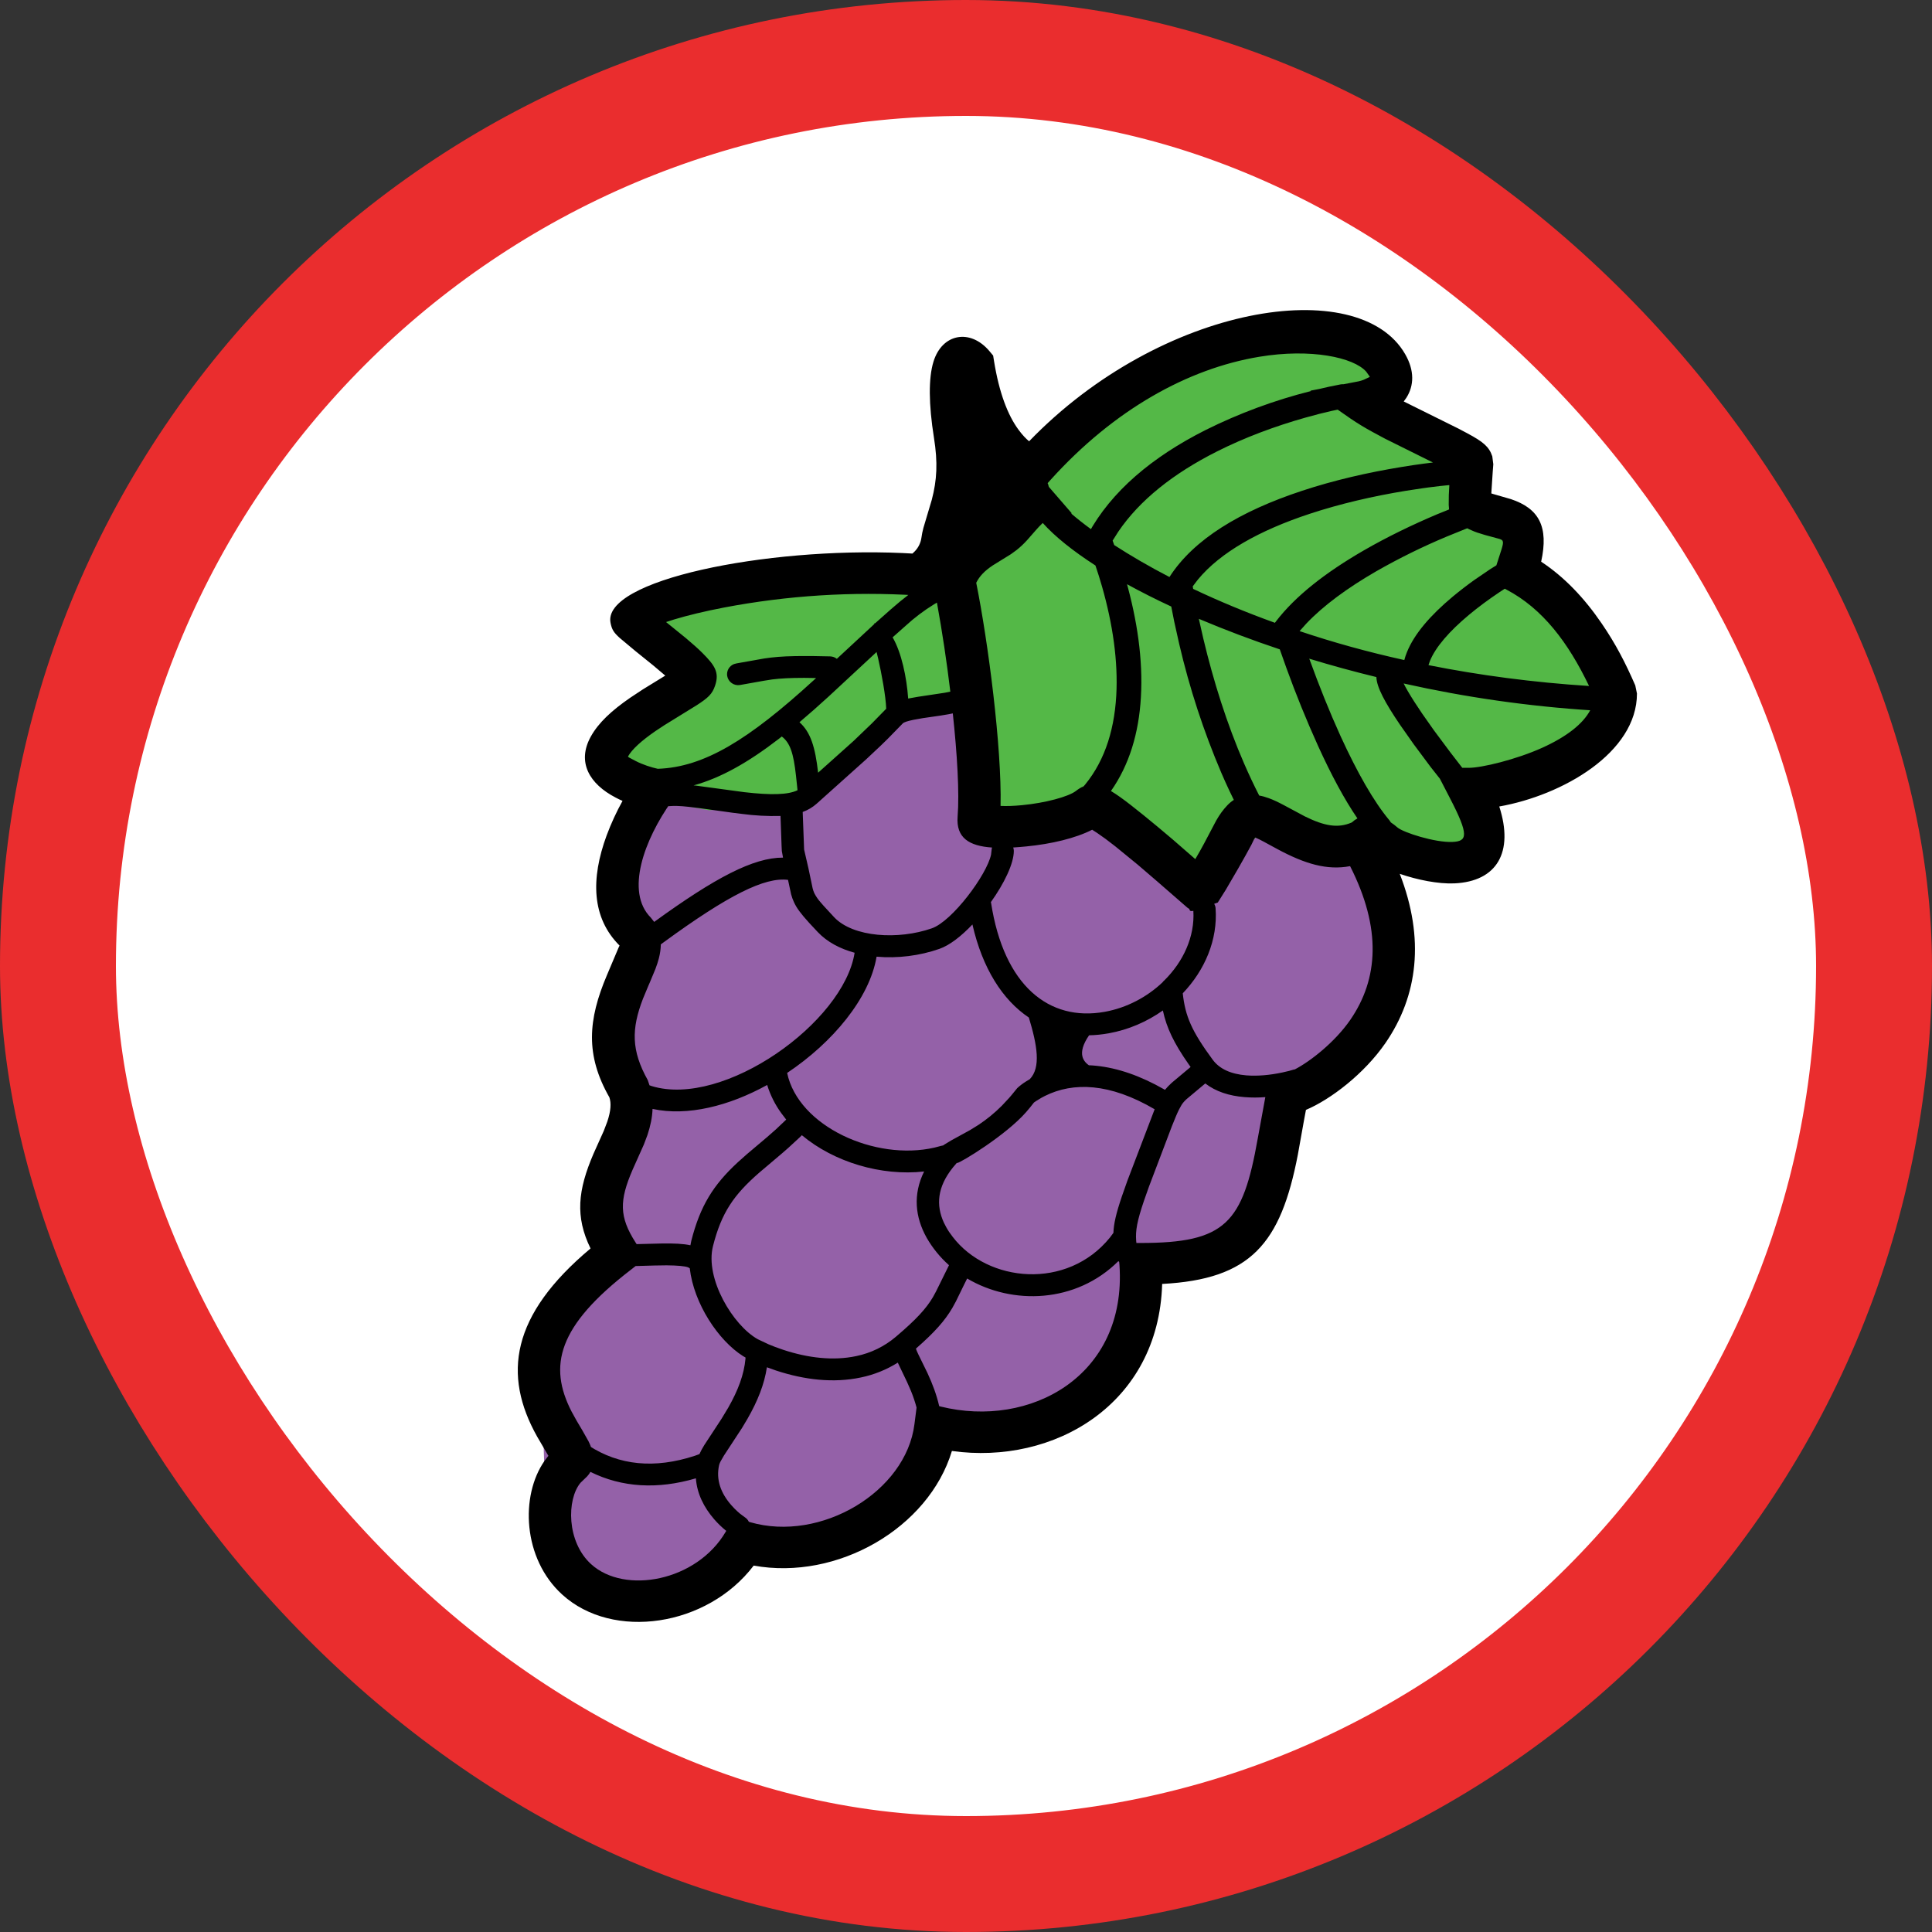 <svg width="1000" height="1000" viewBox="0 0 1000 1000" fill="none" xmlns="http://www.w3.org/2000/svg">
<rect x="0" y="0" width="1000" height="1000" fill="#333333" stroke="none"/>
<rect x="30" y="30" width="940" height="940" rx="470" fill="white"/>
<rect x="30" y="30" width="940" height="940" rx="470" stroke="#EA2D2E" stroke-width="60"/>
<path d="M490.285 362.363L466.956 368.218L418.606 393.514L378.879 408.655L340.912 409.501L328.813 423.842L322.775 475.211L317.583 510.57L315.868 540.051L316.737 572.048L309.83 618.386L310.676 651.206L283.916 684.073L280.463 721.971L282.201 772.517L291.693 812.907L332.267 827.271L374.579 808.699L410.853 800.282L470.433 764.923L482.486 739.65C518.44 737.912 544.353 731.462 560.203 720.278C576.076 709.117 586.437 690.019 591.308 663.008L641.374 630.142L656.012 602.376L670.741 564.478L704.385 534.997L716.484 490.352L711.315 443.214L671.587 403.646L490.285 362.363Z" fill="#9461A8"/>
<path d="M673.53 172.737L710.422 190.691L748.846 234.055L762.683 262.507L788.779 292.4L841.064 358.247L808.769 389.649L765.748 416.569L754.998 447.583L710.422 427.067L702.737 443.534L658.206 427.067L632.064 447.994H609.01L585.956 425.535L558.281 421.052L526.032 427.067L510.663 415.082L507.575 358.247L499.913 305.871L510.663 266.99L521.413 263.994L605.922 192.178L673.53 172.737ZM485.299 292.217L494.539 316.164L498.381 364.056L468.419 370.026L439.19 393.972L405.409 416.409L366.985 419.382L334.713 413.436L336.245 404.447L317.834 393.972L320.876 376.041L354.703 356.577L350.083 334.14L333.181 314.7L386.974 298.232L459.179 299.719L485.299 292.217Z" fill="#54B847"/>
<path d="M727.303 183.303C732.243 191.857 731.877 199.656 727.989 205.809L726.571 207.798L754.931 221.864L759.505 224.289C767.602 228.634 770.735 231.15 772.405 236.182L772.931 240.299L772.634 244.187L771.902 255.394L772.771 255.668L782.034 258.344C796.443 263.147 801.726 272.456 797.701 290.73C809.708 298.644 820.069 309.553 829.035 322.704C836.308 333.317 841.362 343.151 846.417 354.77L847.286 358.978C847.286 389.718 808.542 411.697 776.019 417.438C783.658 441.155 774.806 456.228 752.804 457.234C744.433 457.6 733.615 455.427 724.512 452.294C737.549 485.846 733.912 515.442 717.125 539.846C706.169 555.741 688.787 569.052 675.956 574.473L674.813 580.625L671.748 597.733C662.874 643.682 647.458 662.162 601.533 664.564C599.703 726.98 545.406 758.405 492.71 751.018C480.657 790.951 433.405 818.214 390.109 810.346C366.048 842 317.218 849.227 291.007 825.35C270.514 806.732 269.211 774.186 281.859 756.118L283.849 753.533L278.062 743.653C260.085 711.633 264.408 680.757 305.668 646.198C297.617 629.753 299.081 616.053 307.2 597.161L312.506 585.36L314.336 580.557C316.212 574.93 316.417 570.974 315.411 567.978C302.946 546.09 304.273 527.953 314.176 504.669L320.123 490.603C320.273 490.202 320.481 489.825 320.74 489.483C306.24 475.074 305.691 454.97 313.993 432.419C316.289 426.26 319.041 420.282 322.227 414.533L320.397 413.71L318.613 412.795C305.302 405.888 298.303 394.635 305.874 381.118C309.808 374.096 316.463 367.875 326.161 361.174L332.702 356.851L344.343 349.693L338.122 344.432L328.905 336.999L320.832 330.252C317.561 327.302 316.715 325.815 316.029 322.476C311.409 300.336 396.239 283.137 467.026 286.247L472.286 286.522L473.544 285.31C475.349 283.426 476.524 281.029 476.906 278.448C477.135 276.733 477.478 275.04 477.958 273.233L482.304 258.641C484.957 248.487 485.483 239.498 483.402 226.507C480.657 209.239 480.543 195.654 483.173 187.168C487.679 172.531 502.294 169.992 512.174 181.794L514.049 184.035L514.507 186.894C517.16 203.316 521.62 214.866 527.155 222.39C529.236 225.226 531.111 227.148 532.667 228.405C601.235 157.39 703.356 141.586 727.303 183.303ZM305.576 761.836L305.256 762.43C304.832 763.069 304.358 763.673 303.838 764.237L300.476 767.485C293.271 776.107 293.226 798.064 305.965 809.614C323.325 825.441 360.628 818.534 375.632 792.826L375.906 792.392C373.683 790.588 371.617 788.598 369.731 786.445C364.241 780.133 360.742 772.974 360.193 765.175C340.387 771.007 321.952 769.955 305.576 761.836ZM464.693 705.298C458.854 708.959 452.411 711.553 445.664 712.959C431.346 716.001 416.297 714.195 401.705 709.392L396.948 707.699C395.621 716.505 392.19 725.127 386.884 734.39L384.071 739.102L374.694 753.419L372.978 756.392C372.656 756.987 372.403 757.616 372.224 758.268C370.508 765.861 373.047 772.814 378.536 779.081C379.588 780.293 380.663 781.368 381.67 782.283L383.11 783.541L385.489 785.302C386.399 785.872 387.129 786.689 387.593 787.658L388.279 787.886C424.805 798.453 468.947 772.151 473.315 737.157L474.413 728.558C473.633 725.624 472.663 722.743 471.509 719.935L469.496 715.338L464.693 705.298ZM345.007 654.935L338.717 655.026L328.997 655.301L326.481 657.268C288.606 686.406 283.711 706.967 295.833 730.593L298.395 735.236L301.437 740.382L304.593 745.963C305.096 746.969 305.531 747.976 305.896 748.936L304.661 748.204C320.443 758.542 338.831 760.326 359.644 753.51L362.023 752.641C362.758 751.033 363.599 749.474 364.539 747.976L373.413 734.436L376.935 728.604C382.081 719.569 385.1 711.45 385.855 703.331L385.878 702.644L384.666 701.958C371.835 693.908 359.118 674.741 357.014 656.444L356.099 655.941C354.475 655.346 350.702 654.98 345.007 654.935ZM578.867 652.762C557.002 674.558 524.021 675.633 500.601 661.75L498.977 664.998L494.769 673.621L492.916 677.006C489.051 683.593 483.768 689.585 474.07 698.047L474.596 699.42L475.328 701.021L480.04 710.649C482.784 716.573 484.797 722.039 486.123 727.803L486.901 728.032C533.055 739.467 583.304 712.365 579.439 654.82L579.279 653.151C579.135 653.028 578.998 652.898 578.867 652.762ZM415.039 587.578L413.872 588.745L407.972 594.188L404.747 597.001L393.082 606.882C379.748 618.478 373.436 627.695 369.045 644.963C364.768 661.796 379.451 686.131 392.305 693.221L397.794 695.806C399.784 696.652 402.368 697.659 405.41 698.665C418.172 702.873 431.255 704.451 443.194 701.913C450.756 700.355 457.803 696.917 463.686 691.918C474.322 682.906 479.399 677.303 482.899 671.379L484.477 668.475L491.201 654.866C486.609 650.795 482.708 646.006 479.651 640.686C473.658 629.982 472.446 618.272 478.324 606.356C456.139 608.849 431.667 601.507 415.039 587.578ZM540.923 567.223L539.094 568.183L536.418 569.807L535.183 570.653C533.88 572.359 532.522 574.022 531.111 575.639C520.591 587.67 497.125 601.896 495.386 601.987L495.295 601.85L493.236 604.274C485.048 614.475 484.431 623.875 488.548 632.841L489.806 635.265C490.835 637.095 491.681 638.33 493.122 640.205C511.236 663.9 552.336 667.903 574.521 640.526L576.305 638.124C576.466 633.39 577.678 628.129 580.628 619.392L583.533 611.136L597.644 574.153C574.316 560.476 555.492 559.995 540.923 567.223ZM397.062 561.596C377.484 572.392 355.894 577.927 337.757 573.97C337.619 578.315 336.681 582.752 335.126 587.464L333.251 592.427L327.464 605.372C320.511 621.428 320.443 629.799 328.974 643.11L329.523 643.956L342.331 643.636C348.895 643.522 353.698 643.751 357.357 644.551L357.815 642.241C362.412 624.173 369.182 613.354 381.83 601.644L386.633 597.367L397.108 588.516L401.636 584.536L406.942 579.505L404.427 576.211C401.191 571.769 398.711 566.823 397.085 561.573L397.062 561.596ZM623.855 560.796L614.02 569.03L613.105 569.944C612.542 570.535 612.037 571.179 611.596 571.866L610.292 574.221C609.812 575.182 609.286 576.303 608.691 577.721L606.61 582.821L594.717 614.155L592.178 621.337C588.519 632.086 587.673 637.003 588.084 642.264L588.199 643.362H590.394C634.284 643.362 643.25 633.207 651.004 589.294L654.892 568.092L654.937 567.863C651.345 568.154 647.735 568.154 644.142 567.863C636.183 567.223 629.276 564.981 623.855 560.796ZM503.323 478.504C497.605 484.543 491.544 489.277 486.238 491.13C476.174 494.675 464.579 496.161 453.715 495.178C450.101 516.677 431.072 539.548 407.423 555.352C413.209 583.05 453.006 601.027 483.653 594.005L487.153 593.09C487.496 592.982 487.848 592.906 488.205 592.862L488.731 592.473L492.299 590.3L502.065 584.948L506.433 582.249C510.71 579.413 514.667 576.211 518.532 572.346L522.329 568.275L523.564 566.834L526.514 563.22C527.925 561.919 529.457 560.755 531.089 559.744L532.987 558.6C538.865 552.562 536.875 540.989 532.53 526.672C518.944 517.569 508.537 501.284 503.323 478.504ZM601.898 523.012C593.665 528.845 584.082 533.007 573.881 534.837C570.427 535.454 567.02 535.797 563.703 535.866C557.002 545.632 561.073 549.635 563.886 551.602L563.658 551.373C574.156 551.83 585.614 554.964 597.965 561.345L602.996 564.089L604.529 562.351L606.541 560.407L616.262 552.265L615.278 550.893C607.639 539.983 603.843 532.092 601.898 523.012ZM343.68 487.607L342.033 488.819C342.011 491.152 341.667 493.554 341.027 496.047C340.57 497.785 339.998 499.546 339.243 501.536L336.338 508.535L335.652 510.09L332.793 516.951C326.778 532.573 326.71 543.711 335.263 559.035L336.178 561.757L337.368 562.168C374.602 573.512 436.675 529.279 442.347 493.142C434.8 491.084 428.167 487.584 423.296 482.461L418.813 477.658C414.353 472.741 412.409 470.088 410.991 467.046C410.363 465.707 409.858 464.313 409.481 462.883L407.88 455.427C395.85 453.872 376.935 463.318 343.68 487.607ZM649.7 433.494L649.014 434.568L647.733 437.244C646.109 440.263 643.616 444.792 640.826 449.641L634.467 460.55L630.328 467.137L628.452 467.824C628.864 468.51 629.138 469.287 629.184 470.111C630.373 486.464 623.604 502.176 612.191 514.138C613.494 526.077 616.833 533.739 627.697 548.514C631.265 553.34 637.166 555.947 645.103 556.61C650.912 557.068 657.293 556.473 663.583 555.147L667.334 554.277L669.781 553.569L670.147 553.546C678.312 549.314 690.96 539.388 698.919 527.861C713.488 506.682 715.181 480.563 698.805 448.314C686.843 450.578 675.384 447.125 661.25 439.532L654 435.598C652.6 434.829 651.165 434.127 649.7 433.494ZM565.304 429.468C556.796 433.837 544.194 436.856 531.18 438.114C528.935 438.34 526.685 438.523 524.433 438.662C524.652 439.231 524.761 439.837 524.753 440.446C524.753 446.965 519.79 457.257 512.86 466.954L512.974 467.297C519.607 510.25 543.005 528.89 571.777 523.721C583.212 521.663 593.665 516.082 601.738 508.443C601.98 508.062 602.29 507.728 602.653 507.46C612.534 497.694 618.48 484.725 617.68 471.46C616.468 471.689 616.033 471.552 615.804 471.117L615.553 470.431C614.729 469.928 614.729 469.928 614.409 469.653L598.697 455.976L588.862 447.537L577.243 438.045C575.569 436.725 573.877 435.428 572.166 434.157L567.82 431.092L565.304 429.468ZM493.168 369.248L490.995 369.682L487.061 370.346L477.592 371.718L472.858 372.564C469.564 373.25 467.826 373.845 467.277 374.44L459.501 382.399L455.842 385.967L448.294 393.057L422.747 415.951C420.623 417.847 418.154 419.315 415.473 420.274L416.205 439.715L418.47 449.549L420.62 459.796C420.83 460.66 421.121 461.502 421.489 462.312C422.378 464.051 423.493 465.666 424.805 467.115L426.292 468.83L431.781 474.776C441.616 485.16 464.944 486.578 482.327 480.494C492.87 476.812 510.756 452.843 512.974 442.345L513.34 439.143L513.5 438.685C501.584 437.885 494.815 433.654 495.661 422.675C496.644 410.393 495.432 390.289 493.168 369.248ZM345.99 417.095L347.683 414.67C333.457 434.568 323.508 461.648 336.864 474.959L338.603 477.178C370.211 454.238 389.995 443.854 405.296 443.9L404.678 440.538L404.541 437.793L403.992 422.332C397.265 422.516 390.534 422.157 383.865 421.257L379.108 420.663L362.046 418.284L356.305 417.598C354.269 417.362 352.224 417.209 350.176 417.14H348.575L346.036 417.278L345.99 417.095ZM583.304 302.372L582.755 300.267C588.564 320.715 591.675 341.39 590.531 360.854C589.456 379.494 584.516 395.916 575.025 409.433C577.906 411.148 581.268 413.55 585.34 416.729L591.927 421.966L599.223 427.959L606.884 434.408L618.686 444.678C620.356 441.842 621.888 439.143 623.306 436.467L629.481 424.757C631.243 421.669 633.004 419.199 635.268 416.82C636.281 415.752 637.417 414.807 638.653 414.007L640.62 417.964C637.669 412.246 634.856 406.299 632.203 400.124C622.988 378.543 615.679 356.196 610.361 333.34L607.799 321.835L606.244 313.945C598.469 310.347 590.818 306.487 583.304 302.372ZM677.649 340.933L677.877 341.482C682.772 354.976 688.17 368.47 693.887 381.049C702.533 399.918 711.087 414.968 719.183 424.619L719.915 425.694C721.059 426.449 722.202 427.295 723.3 428.279C726.273 430.886 742.741 436.192 751.798 435.781C759.46 435.438 760.535 432.464 750.448 413.046L745.279 403.052L740.499 396.991L731.762 385.258L724.672 375.171C716.782 363.553 712.55 355.593 712.413 350.447C700.736 347.609 689.144 344.436 677.649 340.933ZM620.516 320.303L622.826 330.504C628.086 352.597 635.039 374.691 643.959 395.23C646.452 400.947 649.036 406.46 651.758 411.766C653.382 412.04 655.052 412.52 656.721 413.138C659.054 413.984 661.433 415.105 664.498 416.729L675.384 422.561C685.676 427.638 692.538 428.736 699.491 425.786L699.788 425.626C700.63 424.83 701.576 424.153 702.601 423.613C695.831 413.733 689.039 401.039 682.246 386.127C676.239 372.852 670.753 359.348 665.801 345.644L662.416 336.107C648.25 331.383 634.273 326.111 620.516 320.303ZM539.734 270.695L539.345 271.061C538.362 271.976 537.287 273.119 536.052 274.537L531.615 279.592C529.974 281.407 528.192 283.09 526.286 284.623L523.244 286.842L513.638 292.789C509.566 295.579 507.051 298.14 505.29 301.64C511.465 332.287 518.555 386.882 517.892 417.14C520.934 417.301 524.799 417.163 529.03 416.752C541.106 415.608 553.022 412.36 556.842 409.433C558.065 408.46 559.401 407.638 560.821 406.986L559.678 408.404C570.862 396.007 576.626 379.654 577.769 360.145C578.798 342.237 575.917 322.864 570.427 303.652C569.378 299.972 568.234 296.319 566.997 292.697C555.332 285.172 546.046 277.739 539.734 270.695ZM404.655 381.209L403.123 382.422C387.09 394.772 372.978 402.686 358.981 406.528L360.125 406.62L385.283 410.027C399.12 411.628 407.972 411.4 412.798 409.021L411.997 401.474C410.716 389.832 408.955 384.48 404.655 381.209ZM453.715 337.479L428.83 360.579C423.593 365.382 418.607 369.774 413.804 373.822C419.59 378.991 421.946 386.676 423.456 399.941L441.776 383.542L451.244 374.462L458.7 366.846C458.495 360.396 456.276 348.458 454.538 340.864L453.715 337.479ZM374.694 314.471C364.79 316.369 355.893 318.519 348.803 320.669L344.755 321.972L355.024 330.298L359.782 334.415C361.2 335.672 362.435 336.839 363.555 337.96C369.959 344.364 372.475 348.046 370.097 354.953C368.679 359.184 366.574 361.174 360.628 365.016L343.84 375.377L339.335 378.351C331.947 383.451 327.121 387.842 325.063 391.547C325.063 391.685 325.154 391.822 325.703 392.142L328.905 393.834C332.771 395.847 337.253 397.219 340.455 397.928C364.516 397.128 387.57 382.81 421.146 352.117L422.404 350.951L416.343 350.859C409.024 350.859 404.061 351.134 399.646 351.682L395.324 352.369L382.996 354.564C381.496 354.809 379.959 354.452 378.721 353.569C377.483 352.687 376.644 351.351 376.386 349.853C376.188 348.583 376.43 347.283 377.07 346.169C377.71 345.055 378.712 344.192 379.908 343.723L381.212 343.38L395.621 340.819C400.173 340.132 404.861 339.721 411.357 339.606L415.473 339.561H420.116L429.654 339.744C430.926 339.77 432.155 340.212 433.153 341.001L452.548 323.002V322.613H452.96L461.079 315.408C464.67 312.275 467.575 309.873 470.159 307.929L474.596 308.181C441.163 306.09 407.6 308.203 374.694 314.471ZM726.525 353.764C727.668 356.097 729.59 359.39 732.128 363.347L736.085 369.316L742.192 378.007L750.769 389.512L756.875 397.425H760.237C766.985 397.425 784.801 393.125 798.318 387.019C810.829 381.347 819.314 374.737 823.088 367.624L824.003 367.692C791.196 365.607 758.603 360.949 726.525 353.764ZM484.957 311.909L483.516 312.755C478.255 315.99 473.315 319.72 468.764 323.894L462.017 329.886C466.591 337.708 469.29 350.516 470.068 361.563L475.191 360.648L488.868 358.59L491.887 357.995C490.041 342.567 487.73 327.198 484.957 311.909ZM778.878 304.705L776.064 306.557C770.667 310.171 765.292 314.105 760.283 318.29C750.151 326.753 742.992 334.986 740.111 342.168L739.379 344.272C765.772 349.533 793.584 353.215 822.493 355.067C811.698 332.539 798.478 315.042 779.792 305.208L778.878 304.705ZM759.46 273.439L758.842 273.668L748.962 277.671C736.397 282.919 724.168 288.938 712.345 295.693C697.387 304.339 685.059 313.396 676.231 322.681L672.663 326.661C689.931 332.47 708.022 337.479 726.868 341.642C727.211 340.292 727.669 338.943 728.217 337.594C732.037 328.079 740.408 318.45 751.981 308.776C755.572 305.802 759.323 302.898 763.142 300.176L771.307 294.618L774.532 292.606L777.208 284.28C778.374 280.484 778.214 279.637 776.225 278.974L768.494 276.87L764.606 275.658C764.083 275.48 763.564 275.289 763.051 275.086L760.535 273.988L759.46 273.439ZM750.174 251.094H750.06L745.462 251.551L739.31 252.306L735.719 252.809L727.6 254.044C710.675 256.812 693.75 260.723 677.992 265.915C651.758 274.56 631.7 285.904 620.081 299.924L617.36 303.492L617.588 304.819C630.968 311.154 645.08 317.032 659.901 322.361L660.426 321.652C670.444 308.547 686.088 296.334 705.849 284.921C717.971 277.922 730.939 271.655 743.907 266.166L749.922 263.742L750.014 263.376L749.854 261.363C749.816 257.937 749.923 254.511 750.174 251.094ZM692.378 212.03L689.222 212.693L682.932 214.202L675.476 216.215C659.923 220.629 644.348 226.393 629.87 233.689C607.456 244.987 589.914 258.802 578.775 275.269L575.894 279.82L576.717 282.13C585.111 287.551 594.74 293.2 605.306 298.666C617.817 279.157 641.832 264.634 673.921 254.044C690.388 248.601 707.953 244.553 725.519 241.694C729.613 241.008 733.524 240.436 737.183 239.956L741.689 239.384L716.782 227.01L710.423 223.58C706.522 221.467 702.728 219.162 699.056 216.672L692.378 212.03ZM651.735 184.675C614.889 190.805 576.648 211.961 543.782 248.372L542.25 250.088C542.333 250.244 542.409 250.405 542.479 250.568L542.89 252.009L554.783 265.732L554.395 265.777C557.345 268.293 560.776 271.038 564.664 273.874L563.177 276.481C575.185 254.296 596.364 236.525 624.015 222.573C641.42 213.908 659.709 207.145 678.563 202.401L678.243 202.218L682.863 201.326L687.712 200.205L693.842 198.97C694.362 198.876 694.892 198.845 695.42 198.878L703.265 197.369C704.147 197.176 705.012 196.908 705.849 196.568L708.8 195.196C709.028 195.105 709.028 195.036 708.914 194.853L707.176 192.406C700.657 184.927 678.312 180.238 651.735 184.675Z" fill="black"/>
</svg>
